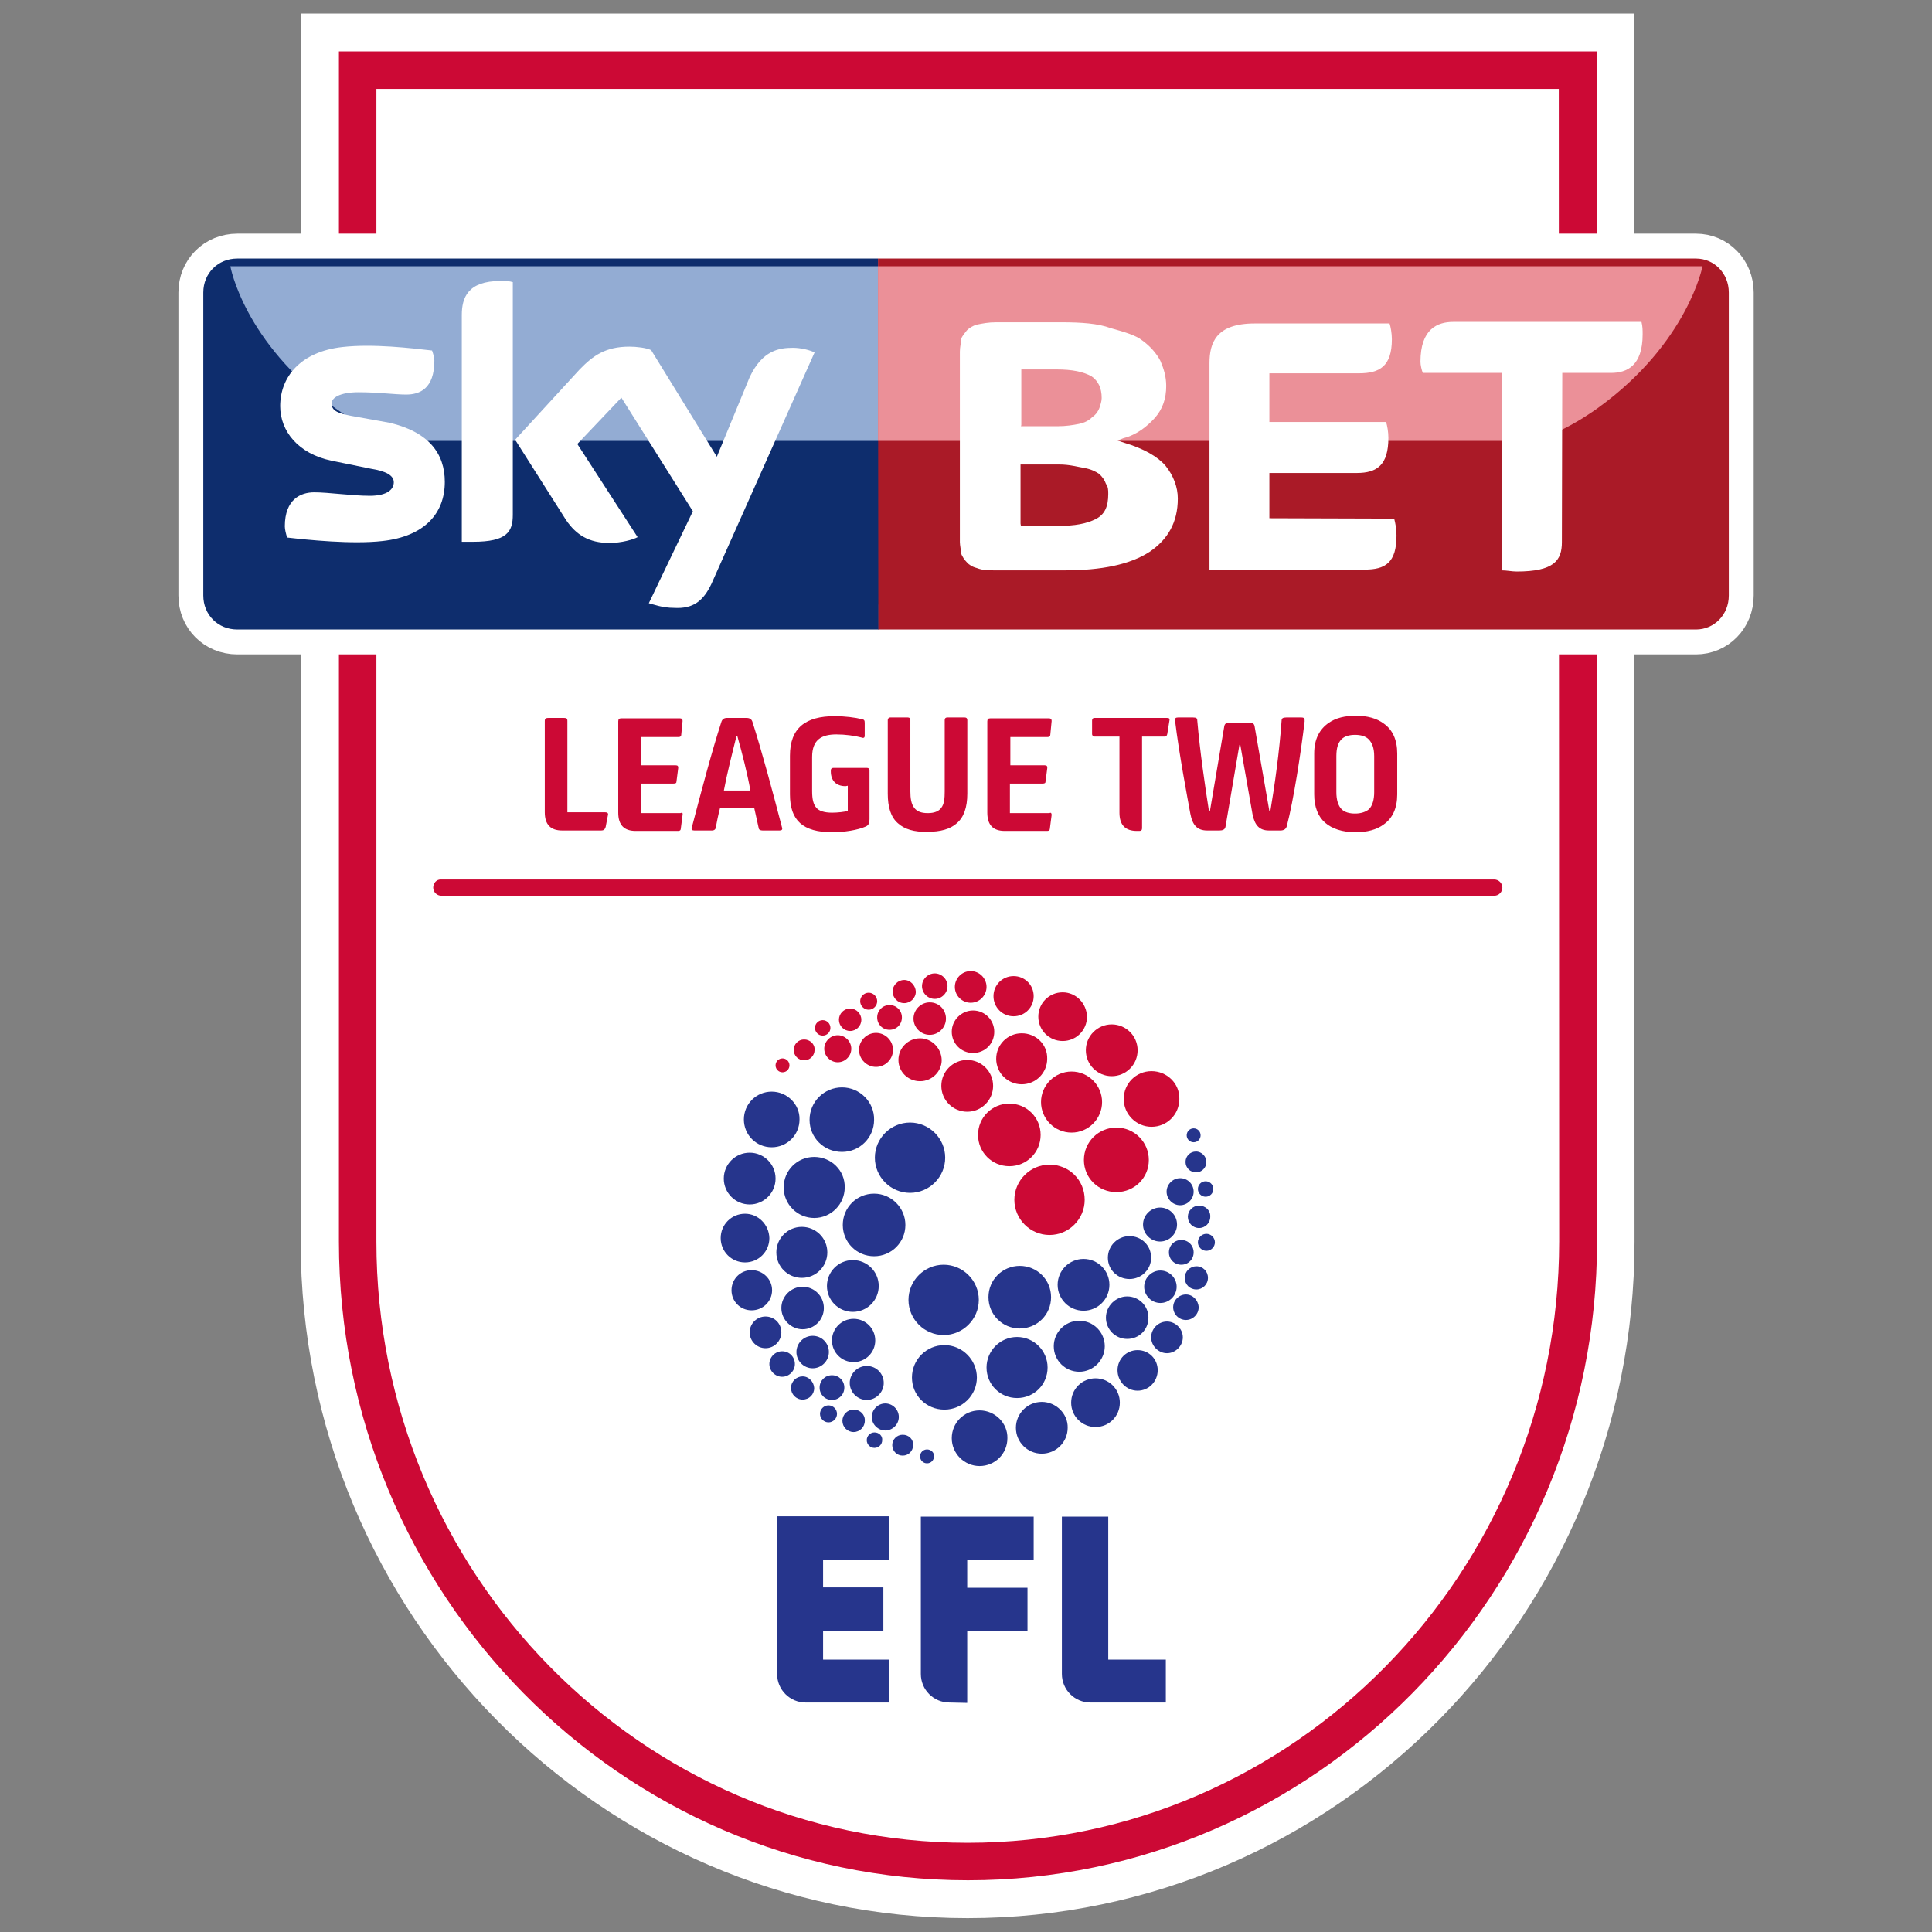 <?xml version="1.0" encoding="utf-8"?>
<!-- Generator: Adobe Illustrator 25.0.1, SVG Export Plug-In . SVG Version: 6.00 Build 0)  -->
<svg version="1.1" id="Layer_1" xmlns="http://www.w3.org/2000/svg" xmlns:xlink="http://www.w3.org/1999/xlink" x="0px" y="0px"
	 viewBox="0 0 500 500" style="enable-background:new 0 0 500 500;" xml:space="preserve">
<rect x="0" y="0" width="500" height="500" fill="#808080" stroke="none"/>
<style type="text/css">
	.st0{display:none;fill:#FFFFFF;}
	.st1{display:none;fill:none;stroke:#FFFFFF;stroke-width:0.562;stroke-miterlimit:10;}
	.st2{fill:#FFFFFF;}
	.st3{fill:#CC0935;}
	.st4{fill:#26358C;}
	.st5{fill-rule:evenodd;clip-rule:evenodd;fill:#AA1A27;stroke:#FFFFFF;stroke-width:12.881;stroke-miterlimit:3.2;}
	.st6{fill-rule:evenodd;clip-rule:evenodd;fill:#AA1A27;}
	.st7{fill:#0E2D6D;}
	.st8{fill-rule:evenodd;clip-rule:evenodd;fill:#93ACD3;}
	.st9{fill-rule:evenodd;clip-rule:evenodd;fill:#EB9098;}
</style>
<g>
	<g>
		<path class="st0" d="M354.1,355.2c-2.2,0-3.9,1.8-3.9,3.9c0,2.2,1.8,3.9,3.9,3.9c2.2,0,3.9-1.8,3.9-3.9
			C358,357,356.2,355.2,354.1,355.2 M357.4,359.2c0,1.9-1.5,3.4-3.3,3.4c-1.9,0-3.4-1.5-3.4-3.4c0-1.8,1.5-3.3,3.4-3.3
			C355.9,355.8,357.4,357.3,357.4,359.2"/>
		<path class="st0" d="M354,360.8c-0.9,0-1.7-0.8-1.7-1.7c0-0.9,0.8-1.7,1.7-1.7c0.7,0,1.2,0.4,1.5,1h0.5c-0.3-0.8-1.1-1.4-2-1.4
			c-1.2,0-2.1,1-2.1,2.1c0,1.2,1,2.1,2.1,2.1c1,0,1.8-0.6,2-1.5h-0.5C355.3,360.4,354.7,360.8,354,360.8"/>
		<path class="st0" d="M364.7,361.5c-0.2,0.1-0.4,0.2-0.7,0.3c-0.3,0.1-0.5,0.1-0.8,0.1c-0.3,0-0.6,0-0.8-0.2
			c-0.3-0.1-0.5-0.3-0.7-0.5c-0.2-0.3-0.4-0.6-0.5-0.9c-0.1-0.3-0.1-0.7-0.1-1.1c0-0.4,0.1-0.7,0.2-1.1c0.1-0.3,0.3-0.6,0.5-0.9
			c0.2-0.2,0.4-0.4,0.7-0.6c0.3-0.1,0.6-0.2,0.9-0.2c0.2,0,0.5,0,0.7,0.1c0.2,0.1,0.4,0.2,0.6,0.3l-0.3,0.4
			c-0.2-0.1-0.3-0.2-0.5-0.2c-0.2-0.1-0.3-0.1-0.5-0.1c-0.3,0-0.6,0.1-0.8,0.2c-0.2,0.1-0.4,0.4-0.5,0.7c-0.1,0.2-0.1,0.4-0.2,0.6
			c0,0.2,0,0.5,0,0.8c0,0.2,0,0.5,0,0.6c0,0.2,0.1,0.3,0.1,0.5c0.1,0.3,0.3,0.6,0.6,0.7c0.3,0.2,0.5,0.2,0.8,0.2
			c0.2,0,0.4,0,0.5-0.1c0.2-0.1,0.3-0.1,0.5-0.3L364.7,361.5"/>
		<path class="st0" d="M368.6,359.4c0-0.4,0-0.7-0.1-1c0-0.3-0.1-0.5-0.2-0.7c-0.1-0.2-0.2-0.4-0.4-0.5c-0.2-0.1-0.4-0.2-0.7-0.2
			c-0.2,0-0.5,0-0.7,0.1c-0.2,0.1-0.3,0.3-0.4,0.5c-0.1,0.2-0.2,0.4-0.2,0.6c0,0.2-0.1,0.5-0.1,0.8c0,0.4,0,0.8,0.1,1.1
			c0.1,0.3,0.1,0.6,0.2,0.8c0.1,0.1,0.1,0.2,0.2,0.2c0.1,0.1,0.2,0.1,0.3,0.2c0.1,0.1,0.2,0.1,0.3,0.1c0.1,0,0.2,0,0.3,0
			c0.2,0,0.4,0,0.6-0.1c0.2-0.1,0.3-0.2,0.4-0.3c0.1-0.1,0.1-0.2,0.2-0.3c0-0.1,0.1-0.2,0.1-0.3c0-0.1,0.1-0.3,0.1-0.4
			C368.6,359.8,368.6,359.6,368.6,359.4 M369.3,359.3c0,0.5-0.1,0.9-0.2,1.3c-0.1,0.3-0.3,0.6-0.6,0.9c-0.2,0.2-0.4,0.3-0.6,0.4
			c-0.2,0.1-0.4,0.1-0.7,0.1c-0.3,0-0.6,0-0.9-0.2c-0.2-0.1-0.5-0.3-0.6-0.5c-0.4-0.5-0.6-1.2-0.6-2.1c0-0.4,0.1-0.8,0.2-1.1
			c0.1-0.3,0.2-0.6,0.4-0.8c0.2-0.2,0.4-0.4,0.7-0.5c0.3-0.1,0.5-0.2,0.9-0.2c0.2,0,0.4,0,0.6,0.1c0.2,0,0.3,0.1,0.5,0.2
			c0.1,0.1,0.3,0.2,0.3,0.3c0.1,0.1,0.2,0.2,0.2,0.3c0.2,0.2,0.3,0.5,0.4,0.8C369.3,358.5,369.3,358.9,369.3,359.3"/>
		<path class="st0" d="M373,358.2c0-0.4-0.1-0.7-0.3-0.8c-0.1-0.1-0.2-0.2-0.4-0.2c-0.2-0.1-0.4-0.1-0.6-0.1H371v2.1h0.9
			c0.2,0,0.4,0,0.5-0.1c0.1,0,0.2-0.1,0.3-0.2C372.9,358.7,373,358.5,373,358.2 M373.7,358.1c0,0.3,0,0.5-0.1,0.7
			c-0.1,0.2-0.2,0.4-0.4,0.5c-0.2,0.2-0.4,0.3-0.6,0.3c-0.2,0.1-0.4,0.1-0.7,0.1H371v2.1h-0.6v-5.2h1.5c0.3,0,0.5,0,0.7,0
			c0.2,0,0.3,0.1,0.5,0.2C373.5,357.1,373.7,357.5,373.7,358.1"/>
		<path class="st0" d="M376.1,359.8v2h-0.6v-2.1l-1.7-3.2h0.8l1,2c0,0.1,0.1,0.2,0.1,0.3c0,0.1,0.1,0.2,0.1,0.2c0,0.1,0,0.1,0,0.1
			c0.1-0.2,0.2-0.4,0.3-0.6l1-2h0.7L376.1,359.8"/>
		<path class="st0" d="M380.8,358c0-0.2,0-0.3-0.1-0.5c-0.1-0.2-0.2-0.3-0.4-0.3c-0.1,0-0.2-0.1-0.3-0.1c-0.1,0-0.2,0-0.4,0h-0.6v2
			h0.6c0.2,0,0.4,0,0.6-0.1c0.1,0,0.3-0.1,0.4-0.2c0.1-0.1,0.2-0.2,0.2-0.3C380.8,358.3,380.8,358.2,380.8,358 M381,361.8
			c0-0.1-0.1-0.2-0.2-0.3c-0.1-0.1-0.2-0.3-0.3-0.5c-0.1-0.2-0.2-0.4-0.4-0.6c-0.1-0.2-0.3-0.4-0.5-0.6c0-0.1-0.1-0.1-0.1-0.1
			c0,0-0.1-0.1-0.1-0.1c-0.1,0-0.1,0-0.1-0.1c-0.1,0-0.1,0-0.2,0v2.4h-0.6v-5.2h1.2c0.2,0,0.3,0,0.5,0c0.1,0,0.3,0,0.4,0.1
			c0.1,0,0.2,0.1,0.3,0.1c0.1,0,0.1,0.1,0.2,0.1c0.1,0,0.1,0.1,0.2,0.2c0.1,0.1,0.1,0.2,0.2,0.2c0,0.1,0.1,0.2,0.1,0.3
			c0,0.1,0,0.2,0,0.4c0,0.2,0,0.4-0.1,0.6c-0.1,0.2-0.2,0.3-0.3,0.5c-0.1,0.1-0.3,0.2-0.4,0.3c-0.2,0.1-0.4,0.1-0.6,0.1H380
			c0.1,0.1,0.2,0.2,0.3,0.3c0.1,0.1,0.2,0.2,0.2,0.3c0,0.1,0.1,0.2,0.2,0.3c0.1,0.1,0.2,0.3,0.3,0.5c0.1,0.2,0.2,0.3,0.3,0.5
			c0.1,0.2,0.2,0.3,0.2,0.4c0.1,0.1,0.1,0.1,0.1,0.2H381z"/>
		<line class="st1" x1="382.9" y1="361.8" x2="382.9" y2="356.6"/>
		<path class="st0" d="M388.1,361.5c-0.2,0.1-0.4,0.2-0.7,0.3c-0.3,0.1-0.5,0.1-0.8,0.1c-0.7,0-1.2-0.2-1.6-0.7
			c-0.2-0.2-0.4-0.5-0.5-0.9c-0.1-0.3-0.2-0.7-0.2-1.2c0-0.5,0.1-0.9,0.2-1.3c0.1-0.4,0.3-0.7,0.6-0.9c0.4-0.3,0.8-0.5,1.4-0.5
			c0.6,0,1,0.2,1.4,0.5l-0.3,0.4c-0.2-0.2-0.4-0.2-0.6-0.3c-0.2-0.1-0.4-0.1-0.6-0.1c-0.3,0-0.6,0.1-0.8,0.2
			c-0.2,0.1-0.4,0.4-0.5,0.7c-0.1,0.4-0.2,0.8-0.2,1.3c0,0.4,0,0.7,0.1,0.9c0.1,0.3,0.2,0.5,0.3,0.7c0.1,0.1,0.1,0.2,0.2,0.2
			c0.1,0.1,0.2,0.1,0.3,0.2c0.1,0.1,0.2,0.1,0.4,0.1c0.1,0,0.3,0,0.4,0c0.3,0,0.6-0.1,0.8-0.2v-1.6h-1l-0.1-0.5h1.8V361.5"/>
		<polygon class="st0" points="392.2,361.8 392.2,359.3 390,359.3 390,361.8 389.4,361.8 389.4,356.6 390,356.6 390,358.8 
			392.2,358.8 392.2,356.6 392.8,356.6 392.8,361.8 		"/>
		<polygon class="st0" points="397.1,357.1 395.7,357.1 395.7,361.8 395.1,361.8 395.1,357.1 393.7,357.1 393.7,356.6 397.1,356.6 
					"/>
		<path class="st0" d="M402.2,361.8h-2.9v-0.3c0.1-0.1,0.3-0.2,0.5-0.4c0.2-0.2,0.4-0.4,0.6-0.7c0.2-0.2,0.4-0.5,0.5-0.6
			c0.1-0.2,0.3-0.4,0.4-0.6c0.1-0.2,0.2-0.3,0.2-0.5c0-0.1,0.1-0.3,0.1-0.4c0-0.3-0.1-0.5-0.3-0.7c-0.2-0.2-0.4-0.3-0.7-0.3
			c-0.1,0-0.2,0-0.3,0c-0.1,0-0.2,0.1-0.3,0.1c-0.1,0-0.2,0.1-0.3,0.1c-0.1,0.1-0.2,0.1-0.3,0.2l-0.3-0.3c0.3-0.3,0.6-0.4,0.8-0.5
			c0.3-0.1,0.5-0.2,0.8-0.2c0.2,0,0.4,0,0.6,0.1c0.2,0.1,0.3,0.2,0.4,0.3c0.1,0.1,0.2,0.3,0.3,0.4c0.1,0.2,0.1,0.4,0.1,0.6
			c0,0.2-0.1,0.4-0.1,0.7c-0.1,0.2-0.2,0.5-0.4,0.7c-0.2,0.2-0.4,0.5-0.7,0.8c-0.1,0.1-0.2,0.2-0.4,0.4c-0.1,0.1-0.2,0.2-0.3,0.3
			c-0.1,0.1-0.2,0.2-0.3,0.2c-0.1,0.1-0.1,0.1-0.2,0.1h0.1c0.1,0,0.1,0,0.2,0c0.1,0,0.2,0,0.3,0h1.6L402.2,361.8"/>
		<path class="st0" d="M406.2,359.3c0-0.3,0-0.5,0-0.7c0-0.2-0.1-0.4-0.1-0.6c-0.1-0.3-0.2-0.5-0.4-0.6c-0.2-0.1-0.4-0.2-0.6-0.2
			c-0.1,0-0.3,0.1-0.4,0.2c-0.1,0.1-0.3,0.3-0.4,0.5c-0.2,0.3-0.3,0.8-0.3,1.4c0,0.3,0,0.5,0,0.8c0,0.2,0.1,0.4,0.1,0.6
			c0.1,0.3,0.2,0.5,0.4,0.6c0.2,0.2,0.3,0.2,0.5,0.2c0.2,0,0.3-0.1,0.5-0.2c0.2-0.1,0.3-0.3,0.4-0.5c0.1-0.2,0.1-0.4,0.2-0.6
			C406.2,359.9,406.2,359.6,406.2,359.3 M406.9,359.3c0,0.4-0.1,0.7-0.1,1.1c-0.1,0.3-0.2,0.6-0.4,0.8c-0.2,0.2-0.3,0.4-0.6,0.5
			c-0.2,0.1-0.5,0.2-0.7,0.2c-0.3,0-0.6-0.1-0.8-0.3c-0.2-0.2-0.4-0.4-0.5-0.7c-0.1-0.3-0.2-0.6-0.3-0.9c-0.1-0.3-0.1-0.6-0.1-0.9
			c0-0.3,0-0.7,0.1-1c0.1-0.3,0.2-0.6,0.4-0.8c0.2-0.2,0.3-0.4,0.6-0.5c0.2-0.1,0.4-0.2,0.7-0.2c0.2,0,0.4,0,0.6,0.1
			c0.2,0.1,0.3,0.2,0.5,0.3c0.1,0.1,0.2,0.3,0.3,0.4c0.1,0.2,0.2,0.4,0.2,0.5c0.1,0.2,0.1,0.4,0.1,0.6
			C406.8,359,406.9,359.1,406.9,359.3"/>
		<path class="st0" d="M411.1,359.3c0,0.4,0,0.7-0.1,1.1c-0.1,0.3-0.2,0.6-0.4,0.8c-0.2,0.2-0.3,0.4-0.6,0.5
			c-0.2,0.1-0.5,0.2-0.7,0.2c-0.3,0-0.6-0.1-0.8-0.3c-0.2-0.2-0.4-0.4-0.5-0.7c-0.1-0.3-0.2-0.6-0.3-0.9c-0.1-0.3-0.1-0.6-0.1-0.9
			c0-0.3,0-0.7,0.1-1c0.1-0.3,0.2-0.6,0.4-0.8c0.2-0.2,0.4-0.4,0.6-0.5c0.2-0.1,0.4-0.2,0.7-0.2c0.2,0,0.4,0,0.6,0.1
			c0.2,0.1,0.3,0.2,0.5,0.3c0.1,0.1,0.2,0.3,0.3,0.4c0.1,0.2,0.2,0.4,0.2,0.5c0.1,0.2,0.1,0.4,0.1,0.6
			C411.1,359,411.1,359.1,411.1,359.3"/>
	</g>
</g>
<g id="layer1_1_" transform="translate(-125.386,-340.188)">
	<g id="g4471">
		<path id="path10692" class="st2" d="M375.8,836.6c-95.1,0-172.6-78.6-172.6-175.1c0-1.2,0-247.9,0.1-290.8v-27h345v27
			c0,42.5,0.1,289.2,0.1,290.8C548.4,758.1,471,836.6,375.8,836.6"/>
		<path id="path10696" class="st3" d="M375.8,817.1c-84.4,0-153-69.8-153-155.6c0-3.1,0-257.5,0-298.3h306
			c0,40.7,0.1,295.2,0.1,298.3C528.8,747.3,460.2,817.1,375.8,817.1 M538.6,370.8l0-17.3H213.1v17.3c0,43.2,0,289.6,0,290.7
			c0,91.2,73,165.3,162.8,165.3s162.8-74.2,162.8-165.3C538.6,659.9,538.6,413,538.6,370.8"/>
		<path id="path10748" class="st3" d="M237.5,569.9c0,1.2,1,2.1,2.1,2.1h272.5c1.2,0,2.1-1,2.1-2.1c0-1.2-1-2.1-2.1-2.1H239.6
			C238.4,567.7,237.5,568.7,237.5,569.9"/>
		<path id="path10752" class="st4" d="M427.1,780.8v-11.1h-14.9v-37h-12v40.7c0,4.1,3.3,7.4,7.4,7.4H427.1L427.1,780.8z
			 M326.5,773.4c0,4.1,3.3,7.4,7.4,7.4h21.5v-11.1h-17v-7.5h15.6v-11.2h-15.6v-7.2h17.1v-11.2h-29V773.4L326.5,773.4z M371.1,780.8
			c-4.1,0-7.4-3.3-7.4-7.4v-40.7h29.2v11.2h-17.2v7.2h15.6v11.2h-15.6v18.6L371.1,780.8L371.1,780.8z"/>
		<path id="path10756" class="st3" d="M397,641.6c-5,0-9.1,4.1-9.1,9.1c0,5,4.1,9.1,9.1,9.1c5,0,9.1-4.1,9.1-9.1
			C406.1,645.6,402.1,641.6,397,641.6"/>
		<path id="path10760" class="st3" d="M386.6,625.8c-4.5,0-8.1,3.6-8.1,8.1s3.6,8.1,8.1,8.1c4.5,0,8.1-3.6,8.1-8.1
			C394.7,629.4,391.1,625.8,386.6,625.8"/>
		<path id="path10764" class="st3" d="M402.7,617.5c-4.4,0-7.9,3.6-7.9,7.9s3.5,7.9,7.9,7.9c4.4,0,7.9-3.6,7.9-7.9
			S407.1,617.5,402.7,617.5"/>
		<path id="path10768" class="st3" d="M375.7,614.5c-3.7,0-6.7,3-6.7,6.7s3,6.7,6.7,6.7c3.7,0,6.7-3,6.7-6.7
			S379.4,614.5,375.7,614.5"/>
		<path id="path10772" class="st3" d="M363.5,608.9c-3.1,0-5.6,2.5-5.6,5.6c0,3.1,2.5,5.5,5.6,5.5c3.1,0,5.6-2.5,5.6-5.5
			C369,611.4,366.5,608.9,363.5,608.9"/>
		<path id="path10776" class="st3" d="M352.1,607.5c-2.4,0-4.4,2-4.4,4.4c0,2.4,2,4.4,4.4,4.4s4.4-2,4.4-4.4
			C356.5,609.5,354.5,607.5,352.1,607.5"/>
		<path id="path10780" class="st3" d="M366,599.6c-2.3,0-4.2,1.9-4.2,4.2s1.9,4.2,4.2,4.2s4.2-1.9,4.2-4.2S368.4,599.6,366,599.6"/>
		<path id="path10784" class="st3" d="M376.6,591.5c-2.3,0-4.1,1.9-4.1,4.1c0,2.3,1.9,4.1,4.1,4.1c2.3,0,4.1-1.9,4.1-4.1
			C380.7,593.4,378.9,591.5,376.6,591.5"/>
		<path id="path10788" class="st3" d="M367.3,592.1c-1.8,0-3.3,1.5-3.3,3.3c0,1.8,1.5,3.3,3.3,3.3s3.3-1.5,3.3-3.3
			C370.6,593.6,369.1,592.1,367.3,592.1"/>
		<path id="path10792" class="st3" d="M359.4,593.8c-1.6,0-3,1.3-3,3c0,1.6,1.3,3,3,3c1.6,0,3-1.3,3-3
			C362.3,595.2,361,593.8,359.4,593.8"/>
		<path id="path10796" class="st3" d="M355.6,600.3c-1.8,0-3.2,1.4-3.2,3.2c0,1.8,1.4,3.2,3.2,3.2s3.2-1.4,3.2-3.2
			C358.8,601.7,357.4,600.3,355.6,600.3"/>
		<path id="path10800" class="st3" d="M345.4,601.2c-1.6,0-2.9,1.3-2.9,2.9c0,1.6,1.3,2.9,2.9,2.9c1.6,0,2.9-1.3,2.9-2.9
			C348.3,602.5,347,601.2,345.4,601.2"/>
		<path id="path10804" class="st3" d="M350.2,597.1c-1.2,0-2.2,1-2.2,2.2c0,1.2,1,2.2,2.2,2.2c1.2,0,2.2-1,2.2-2.2
			C352.4,598.1,351.4,597.1,350.2,597.1"/>
		<path id="path10808" class="st3" d="M338.3,604.2c-1.1,0-2,0.9-2,2c0,1.1,0.9,2,2,2c1.1,0,2-0.9,2-2
			C340.3,605.1,339.4,604.2,338.3,604.2"/>
		<path id="path10812" class="st3" d="M342.2,608.1c-1.9,0-3.5,1.6-3.5,3.5s1.6,3.5,3.5,3.5s3.5-1.6,3.5-3.5
			S344.1,608.1,342.2,608.1"/>
		<path id="path10816" class="st3" d="M333.5,609.2c-1.5,0-2.7,1.2-2.7,2.7c0,1.5,1.2,2.7,2.7,2.7c1.5,0,2.7-1.2,2.7-2.7
			C336.3,610.4,335,609.2,333.5,609.2"/>
		<path id="path10820" class="st3" d="M327.9,614.1c-1,0-1.8,0.8-1.8,1.8c0,1,0.8,1.8,1.8,1.8c1,0,1.8-0.8,1.8-1.8
			C329.7,614.9,328.9,614.1,327.9,614.1"/>
		<path id="path10824" class="st3" d="M389.8,607.6c-3.7,0-6.6,3-6.6,6.6c0,3.7,3,6.6,6.6,6.6c3.7,0,6.6-3,6.6-6.6
			C396.5,610.5,393.5,607.6,389.8,607.6"/>
		<path id="path10828" class="st3" d="M414.3,632c-4.6,0-8.4,3.7-8.4,8.4c0,4.6,3.7,8.3,8.4,8.3s8.4-3.7,8.4-8.3
			C422.7,635.8,419,632,414.3,632"/>
		<path id="path10832" class="st3" d="M423.4,617.4c-4,0-7.2,3.2-7.2,7.2c0,4,3.3,7.2,7.2,7.2c4,0,7.2-3.2,7.2-7.2
			C430.7,620.6,427.4,617.4,423.4,617.4"/>
		<path id="path10836" class="st3" d="M413.1,605.3c-3.7,0-6.7,3-6.7,6.7c0,3.7,3,6.7,6.7,6.7c3.7,0,6.7-3,6.7-6.7
			C419.8,608.3,416.8,605.3,413.1,605.3"/>
		<path id="path10840" class="st3" d="M400.4,597c-3.5,0-6.3,2.8-6.3,6.3c0,3.5,2.8,6.3,6.3,6.3c3.5,0,6.3-2.8,6.3-6.3
			C406.6,599.8,403.8,597,400.4,597"/>
		<path id="path10844" class="st3" d="M387.7,592.8c-2.9,0-5.2,2.3-5.2,5.2s2.3,5.2,5.2,5.2s5.2-2.3,5.2-5.2
			S390.6,592.8,387.7,592.8"/>
		<path id="path10848" class="st3" d="M377.2,601.7c-3,0-5.5,2.5-5.5,5.5c0,3,2.4,5.5,5.5,5.5s5.5-2.4,5.5-5.5
			C382.7,604.2,380.3,601.7,377.2,601.7"/>
		<path id="path10852" class="st4" d="M378.7,676.6c0,5-4.1,9.1-9.1,9.1c-5,0-9.1-4.1-9.1-9.1c0-5,4.1-9.1,9.1-9.1
			C374.6,667.5,378.7,671.6,378.7,676.6"/>
		<path id="path10856" class="st4" d="M389.3,667.8c-4.5,0-8.1,3.6-8.1,8.1c0,4.5,3.6,8.1,8.1,8.1c4.5,0,8.1-3.6,8.1-8.1
			S393.8,667.8,389.3,667.8"/>
		<path id="path10860" class="st4" d="M388.6,686.2c-4.4,0-7.9,3.6-7.9,7.9c0,4.4,3.5,7.9,7.9,7.9c4.4,0,7.9-3.5,7.9-7.9
			C396.5,689.8,393,686.2,388.6,686.2"/>
		<path id="path10864" class="st4" d="M405.8,666c-3.7,0-6.7,3-6.7,6.7s3,6.7,6.7,6.7s6.7-3,6.7-6.7S409.5,666,405.8,666"/>
		<path id="path10868" class="st4" d="M417.7,660.1c-3.1,0-5.6,2.5-5.6,5.6c0,3.1,2.5,5.5,5.6,5.5s5.6-2.5,5.6-5.5
			C423.3,662.5,420.8,660.1,417.7,660.1"/>
		<path id="path10872" class="st4" d="M425.6,652.7c-2.4,0-4.4,2-4.4,4.4c0,2.4,2,4.4,4.4,4.4c2.4,0,4.4-2,4.4-4.4
			C430,654.6,428,652.7,425.6,652.7"/>
		<path id="path10876" class="st4" d="M425.7,669c-2.3,0-4.2,1.9-4.2,4.2c0,2.3,1.9,4.2,4.2,4.2s4.2-1.9,4.2-4.2
			C429.9,670.9,428,669,425.7,669"/>
		<path id="path10880" class="st4" d="M427.4,682.2c-2.3,0-4.1,1.9-4.1,4.1s1.9,4.1,4.1,4.1s4.1-1.9,4.1-4.1
			S429.6,682.2,427.4,682.2"/>
		<path id="path10884" class="st4" d="M432.3,675.2c-1.8,0-3.3,1.5-3.3,3.3c0,1.8,1.5,3.3,3.3,3.3c1.8,0,3.3-1.5,3.3-3.3
			C435.5,676.7,434.1,675.2,432.3,675.2"/>
		<path id="path10888" class="st4" d="M435,667.9c-1.6,0-3,1.3-3,3c0,1.7,1.3,3,3,3c1.6,0,3-1.3,3-3
			C438,669.2,436.7,667.9,435,667.9"/>
		<path id="path10892" class="st4" d="M431.1,661.1c-1.8,0-3.2,1.4-3.2,3.2c0,1.8,1.4,3.2,3.2,3.2c1.8,0,3.2-1.4,3.2-3.2
			C434.3,662.5,432.9,661.1,431.1,661.1"/>
		<path id="path10896" class="st4" d="M435.7,652.2c-1.6,0-2.9,1.3-2.9,2.9c0,1.6,1.3,2.9,2.9,2.9c1.6,0,2.9-1.3,2.9-2.9
			C438.7,653.5,437.4,652.2,435.7,652.2"/>
		<path id="path10900" class="st4" d="M437.6,659.5c-1.2,0-2.2,1-2.2,2.2s1,2.2,2.2,2.2c1.2,0,2.2-1,2.2-2.2
			S438.8,659.5,437.6,659.5"/>
		<path id="path10904" class="st4" d="M437.4,645.9c-1.1,0-2,0.9-2,2c0,1.1,0.9,2,2,2c1.1,0,2-0.9,2-2
			C439.4,646.8,438.5,645.9,437.4,645.9"/>
		<path id="path10908" class="st4" d="M430.8,645.1c-1.9,0-3.5,1.6-3.5,3.5s1.6,3.5,3.5,3.5c1.9,0,3.5-1.6,3.5-3.5
			S432.8,645.1,430.8,645.1"/>
		<path id="path10912" class="st4" d="M434.9,638.2c-1.5,0-2.7,1.2-2.7,2.7c0,1.5,1.2,2.7,2.7,2.7c1.5,0,2.7-1.2,2.7-2.7
			C437.6,639.5,436.4,638.2,434.9,638.2"/>
		<path id="path10916" class="st4" d="M434.3,632.2c-1,0-1.8,0.8-1.8,1.8c0,1,0.8,1.8,1.8,1.8c1,0,1.8-0.8,1.8-1.8
			C436.1,633,435.3,632.2,434.3,632.2"/>
		<path id="path10920" class="st4" d="M404.7,682c-3.7,0-6.6,3-6.6,6.6c0,3.7,3,6.6,6.6,6.6s6.6-3,6.6-6.6S408.4,682,404.7,682"/>
		<path id="path10924" class="st4" d="M369.8,688.3c-4.6,0-8.4,3.7-8.4,8.4c0,4.6,3.7,8.3,8.4,8.3c4.6,0,8.4-3.7,8.4-8.3
			C378.2,692.1,374.4,688.3,369.8,688.3"/>
		<path id="path10928" class="st4" d="M378.9,705.2c-4,0-7.2,3.2-7.2,7.2c0,4,3.3,7.2,7.2,7.2c4,0,7.2-3.2,7.2-7.2
			C386.2,708.5,382.9,705.2,378.9,705.2"/>
		<path id="path10932" class="st4" d="M395,703c-3.7,0-6.7,3-6.7,6.7c0,3.7,3,6.7,6.7,6.7s6.7-3,6.7-6.7
			C401.8,706.1,398.7,703,395,703"/>
		<path id="path10936" class="st4" d="M408.9,696.9c-3.5,0-6.3,2.8-6.3,6.3c0,3.5,2.8,6.3,6.3,6.3s6.3-2.8,6.3-6.3
			C415.2,699.7,412.4,696.9,408.9,696.9"/>
		<path id="path10940" class="st4" d="M419.8,689.6c-2.9,0-5.2,2.3-5.2,5.2s2.3,5.3,5.2,5.3c2.9,0,5.2-2.4,5.2-5.3
			S422.7,689.6,419.8,689.6"/>
		<path id="path10944" class="st4" d="M417.1,675.7c-3,0-5.5,2.5-5.5,5.5c0,3,2.4,5.5,5.5,5.5s5.5-2.4,5.5-5.5
			C422.6,678.1,420.1,675.7,417.1,675.7"/>
		<path id="path10948" class="st4" d="M333.1,673.2c-3,0-5.5,2.5-5.5,5.5c0,3,2.5,5.5,5.5,5.5c3,0,5.5-2.4,5.5-5.5
			C338.6,675.7,336.2,673.2,333.1,673.2 M319.9,668.9c-2.9,0-5.2,2.3-5.2,5.2s2.3,5.2,5.2,5.2c2.9,0,5.3-2.3,5.3-5.2
			S322.8,668.9,319.9,668.9 M318.2,654.3c-3.5,0-6.3,2.8-6.3,6.3s2.8,6.3,6.3,6.3c3.5,0,6.3-2.8,6.3-6.3
			C324.4,657.1,321.6,654.3,318.2,654.3 M319.4,638.5c-3.7,0-6.7,3-6.7,6.7s3,6.7,6.7,6.7c3.7,0,6.7-3,6.7-6.7
			S323.1,638.5,319.4,638.5 M325.1,622.7c-4,0-7.2,3.2-7.2,7.2c0,4,3.2,7.2,7.2,7.2c4,0,7.2-3.2,7.2-7.2
			C332.4,626,329.1,622.7,325.1,622.7 M343.3,621.6c-4.6,0-8.4,3.7-8.4,8.4c0,4.6,3.7,8.3,8.4,8.3c4.6,0,8.3-3.7,8.3-8.3
			C351.7,625.4,347.9,621.6,343.3,621.6 M332.9,657.7c-3.7,0-6.6,3-6.6,6.6c0,3.7,3,6.6,6.6,6.6c3.7,0,6.6-3,6.6-6.6
			C339.5,660.6,336.5,657.7,332.9,657.7 M365.3,715.3c-1,0-1.8,0.8-1.8,1.8c0,1,0.8,1.8,1.8,1.8c1,0,1.8-0.8,1.8-1.8
			C367.2,716.1,366.3,715.3,365.3,715.3 M359,711.5c-1.5,0-2.7,1.2-2.7,2.7c0,1.5,1.2,2.7,2.7,2.7c1.5,0,2.7-1.2,2.7-2.7
			C361.8,712.7,360.6,711.5,359,711.5 M354.5,703.4c-1.9,0-3.5,1.6-3.5,3.5s1.6,3.5,3.5,3.5s3.5-1.6,3.5-3.5
			S356.4,703.4,354.5,703.4 M351.7,710.9c-1.1,0-2,0.9-2,2c0,1.1,0.9,2,2,2c1.1,0,2-0.9,2-2C353.8,711.8,352.9,710.9,351.7,710.9
			 M339.8,703.9c-1.2,0-2.2,1-2.2,2.2c0,1.2,1,2.2,2.2,2.2c1.2,0,2.2-1,2.2-2.2C342,704.9,341,703.9,339.8,703.9 M346.3,705
			c-1.6,0-2.9,1.3-2.9,2.9c0,1.6,1.3,2.9,2.9,2.9c1.6,0,2.9-1.3,2.9-2.9C349.3,706.3,348,705,346.3,705 M340.7,696.1
			c-1.8,0-3.2,1.4-3.2,3.2c0,1.8,1.4,3.2,3.2,3.2c1.8,0,3.2-1.4,3.2-3.2C343.9,697.5,342.5,696.1,340.7,696.1 M333.1,696.4
			c-1.6,0-3,1.3-3,3c0,1.6,1.3,3,3,3c1.7,0,3-1.3,3-3C336,697.8,334.7,696.4,333.1,696.4 M327.8,689.9c-1.8,0-3.3,1.5-3.3,3.3
			c0,1.8,1.5,3.3,3.3,3.3c1.8,0,3.3-1.5,3.3-3.3C331.1,691.4,329.7,689.9,327.8,689.9 M323.5,680.9c-2.3,0-4.1,1.9-4.1,4.1
			c0,2.3,1.9,4.1,4.1,4.1c2.3,0,4.1-1.9,4.1-4.1C327.6,682.7,325.8,680.9,323.5,680.9 M335.7,685.9c-2.3,0-4.2,1.9-4.2,4.2
			s1.9,4.2,4.2,4.2s4.2-1.9,4.2-4.2C339.9,687.8,338.1,685.9,335.7,685.9 M349.7,693.7c-2.4,0-4.4,2-4.4,4.4c0,2.4,2,4.4,4.4,4.4
			c2.4,0,4.4-2,4.4-4.4C354.1,695.7,352.2,693.7,349.7,693.7 M346.3,681.5c-3.1,0-5.6,2.5-5.6,5.6s2.5,5.6,5.6,5.6
			c3.1,0,5.6-2.5,5.6-5.6S349.4,681.5,346.3,681.5 M346.1,666.3c-3.7,0-6.7,3-6.7,6.7s3,6.7,6.7,6.7s6.7-3,6.7-6.7
			S349.8,666.3,346.1,666.3 M336.1,639.6c-4.4,0-7.9,3.5-7.9,7.9c0,4.4,3.6,7.9,7.9,7.9c4.4,0,7.9-3.6,7.9-7.9
			C344.1,643.1,340.5,639.6,336.1,639.6 M351.6,649.1c-4.5,0-8.1,3.6-8.1,8.1c0,4.5,3.6,8.1,8.1,8.1c4.5,0,8.1-3.6,8.1-8.1
			C359.7,652.8,356.1,649.1,351.6,649.1 M360.9,630.7c-5,0-9.1,4.1-9.1,9.1c0,5,4.1,9.1,9.1,9.1c5,0,9.1-4.1,9.1-9.1
			C370,634.8,365.9,630.7,360.9,630.7"/>
		<path id="path24168" class="st5" d="M564.3,503.1c4.7,0,8.5-3.8,8.5-8.8v-78.4c0-5-3.8-8.8-8.5-8.8H352.6H186.8
			c-5,0-8.8,3.8-8.8,8.8v78.4c0,5,3.8,8.8,8.8,8.8h165.9H564.3z"/>
		<path id="path24192" class="st6" d="M352.6,503.1h211.7c4.7,0,8.5-3.8,8.5-8.8v-78.4c0-5-3.8-8.8-8.5-8.8H352.6"/>
		<path id="path24194" class="st7" d="M352.6,407.1H186.8c-5,0-8.8,3.8-8.8,8.8v78.4c0,5,3.8,8.8,8.8,8.8h165.9"/>
		<path id="path24196" class="st8" d="M352.6,409.1H185c0,0,3.5,19.7,26.7,36.4c0,0,11.7,8.8,19.4,8.8h121.5V409.1L352.6,409.1z"/>
		<path id="path24198" class="st9" d="M352.6,409.1h213.4c0,0-3.8,19.7-26.7,36.4c0,0-11.7,8.8-19.7,8.8h-167V409.1L352.6,409.1z"/>
		<path id="path24200" class="st2" d="M293.3,496.3c1.2,0.3,3.5,1.2,6.5,1.2c5,0.3,7.6-1.8,9.7-6.2l26.7-59.9
			c-1.2-0.6-3.5-1.2-5.6-1.2c-3.5,0-7.9,0.6-11.2,7.6l-8.5,20.6l-17-27.6c-1.2-0.6-3.8-0.9-5.6-0.9c-6.2,0-9.4,2.3-12.9,5.9
			L258.7,454l13.2,20.8c2.6,3.8,5.9,5.9,11.2,5.9c3.2,0,6.2-0.9,7.3-1.5l-15.6-24.1l11.4-12l18.5,29.4L293.3,496.3L293.3,496.3z
			 M258.1,473.4c0,4.4-1.5,7-10.3,7c-1.2,0-2.1,0-2.9,0v-58.7c0-4.4,1.5-8.8,10-8.8c1.2,0,2.3,0,3.2,0.3V473.4L258.1,473.4z
			 M240.5,464.9c0,8.2-5.3,14.1-16.1,15.3c-7.9,0.9-19.4-0.3-24.7-0.9c-0.3-0.9-0.6-2.1-0.6-2.9c0-7,4.1-8.8,7.6-8.8
			c3.8,0,9.7,0.9,14.4,0.9c4.7,0,6.2-1.8,6.2-3.5c0-1.8-2.1-2.9-5.9-3.5l-10.3-2.1c-8.5-1.8-13.2-7.6-13.2-14.1
			c0-7.6,5.3-14.1,16.1-15.3c7.9-0.9,17.9,0.3,23.2,0.9c0.3,0.9,0.6,1.8,0.6,2.6c0,7.3-3.8,8.8-7.3,8.8c-2.9,0-7.3-0.6-12.3-0.6
			c-5,0-7,1.5-7,2.9c0,2.1,2.1,2.6,5,3.2l10,1.8C236.4,452,240.5,457.6,240.5,464.9L240.5,464.9z"/>
		<path id="path24202" class="st2" d="M400.8,487.8h-17.6c-2.1,0-3.5,0-5-0.6c-1.2-0.3-2.1-0.9-2.6-1.5c-0.6-0.6-1.2-1.5-1.5-2.3
			c0-0.9-0.3-2.1-0.3-2.9v-49.3c0-1.2,0.3-2.1,0.3-3.2c0.3-0.9,0.9-1.5,1.5-2.3c0.6-0.6,1.5-1.2,2.6-1.5c1.5-0.3,2.9-0.6,5-0.6h17
			c5,0,9.4,0.3,12.6,1.5c3.2,0.9,6.5,1.8,8.2,3.2c2.1,1.5,3.8,3.5,4.7,5.3c0.9,2.1,1.5,4.1,1.5,6.5c0,3.2-0.9,5.9-2.9,8.2
			c-2.1,2.3-4.7,4.4-8.2,5.3l-1.5,0.6l1.8,0.6c5,1.5,8.5,3.5,10.6,5.9c2.1,2.6,3.2,5.6,3.2,8.5c0,6.2-2.6,10.6-7.3,13.8
			C417.8,486.3,410.5,487.8,400.8,487.8 M389.6,476.3h0.6h8.8c4.7,0,7.6-0.6,10-1.8c2.3-1.2,3.2-3.2,3.2-6.5c0-0.9,0-1.8-0.6-2.6
			c-0.3-0.9-0.9-1.8-1.8-2.6c-0.9-0.6-2.1-1.2-3.8-1.5c-1.8-0.3-3.8-0.9-6.5-0.9h-9.4h-0.6v0.6v14.7L389.6,476.3L389.6,476.3z
			 M389.6,450.5h0.6h8.8c2.3,0,4.1-0.3,5.6-0.6c1.5-0.3,2.6-0.9,3.5-1.8c0.9-0.6,1.5-1.5,1.8-2.3c0.3-0.9,0.6-1.8,0.6-2.6
			c0-2.6-0.9-4.4-2.6-5.6c-2.1-1.2-5-1.8-9.1-1.8h-8.5h-0.6v0.6v13.8L389.6,450.5L389.6,450.5z"/>
		<path id="path24204" class="st2" d="M453.9,474.3v-11.7h22.6c5.3,0,8.2-2.1,8.2-9.1c0-1.5-0.3-3.2-0.6-4.1h-30.2v-12.6h23.2
			c5.3,0,8.5-1.8,8.5-8.8c0-1.5-0.3-3.2-0.6-4.1h-34.9c-10,0-11.7,5-11.7,10.3v53.1v0.3h40.2c5.3,0,8.2-1.8,8.2-8.8
			c0-1.8-0.3-3.2-0.6-4.4L453.9,474.3L453.9,474.3z"/>
		<path id="path24206" class="st2" d="M529.7,436.7h12.6c4.1,0,8.2-1.8,8.2-10c0-0.9,0-2.1-0.3-3.2h-48.7c-4.1,0-8.5,1.8-8.5,10.3
			c0,0.9,0.3,2.1,0.6,2.9h20.5v51.1c1.2,0,2.6,0.3,3.8,0.3c9.7,0,11.7-2.9,11.7-7.6L529.7,436.7L529.7,436.7z"/>
		<g id="g4446" transform="matrix(1.125,0,0,1.125,655.625,-105.255)">
			<path id="path2618" class="st3" d="M-331.5,583.6l-0.5,2.6c-0.2,0.6-0.5,0.8-1,0.8h-9c-2.6,0-4-1.3-4-4.2v-21
				c0-0.6,0.3-0.7,1-0.7h3.2c0.8,0,1,0.1,1,0.7v21h8.6C-331.6,582.8-331.3,583-331.5,583.6"/>
			<path id="path2622" class="st3" d="M-314.3,583.4l-0.4,3.1c0,0.4-0.2,0.6-0.6,0.6h-9.8c-2.6,0-4-1.3-4-4.2v-21
				c0-0.5,0.2-0.7,0.7-0.7h13.5c0.4,0,0.6,0.2,0.6,0.6l-0.3,3.1c0,0.4-0.2,0.6-0.6,0.6h-8.6v6.5h7.9c0.5,0,0.6,0.2,0.6,0.6l-0.4,3.1
				c0,0.4-0.2,0.5-0.7,0.5h-7.5v6.8h9.1C-314.4,582.8-314.2,583-314.3,583.4"/>
			<path id="path2626" class="st3" d="M-298.7,577.8c-0.7-3.9-1.9-8.6-3-12.5h-0.2c-1,4-2.2,8.7-2.9,12.5H-298.7L-298.7,577.8z
				 M-312.2,586.4c2.3-8.8,4.6-17.5,6.8-24.3c0.2-0.7,0.6-1,1.4-1h4.3c0.9,0,1.3,0.3,1.5,1c2.2,6.9,4.5,15.5,6.8,24.3
				c0.1,0.4-0.1,0.6-0.6,0.6h-3.9c-0.5,0-0.9-0.2-0.9-0.6l-1-4.5h-7.9c-0.4,1.5-0.7,3-1,4.6c-0.1,0.3-0.4,0.5-0.8,0.5h-4.1
				C-312.1,587-312.3,586.8-312.2,586.4"/>
			<path id="path2630" class="st3" d="M-276.8,576.8c-2.2,0-3.4-1.3-3.4-3.4v-0.2c0-0.4,0.2-0.6,0.6-0.6h7.7c0.4,0,0.6,0.2,0.6,0.6
				v11.2c0,0.9-0.2,1.4-0.9,1.7c-1.8,0.8-4.9,1.3-7.7,1.3c-6.7,0-9.7-2.7-9.7-8.7v-8.9c0-6.4,3.6-9.1,10.3-9.1
				c2.3,0,4.7,0.3,6.3,0.7c0.5,0.1,0.6,0.3,0.6,0.9v2.9c0,0.5-0.3,0.6-0.8,0.4c-1.5-0.4-3.7-0.7-5.7-0.7c-3.3,0-5.6,1.1-5.6,5.2v7.8
				c0,2,0.3,3.1,1,3.9c0.6,0.7,1.8,1.1,3.6,1.1c1.3,0,2.9-0.2,3.6-0.4v-5.8L-276.8,576.8L-276.8,576.8z"/>
			<path id="path2634" class="st3" d="M-264.8,585.3c-1.6-1.4-2.3-3.7-2.3-6.8v-16.9c0-0.3,0.2-0.6,0.6-0.6h4c0.4,0,0.6,0.2,0.6,0.6
				v16.4c0,1.6,0.2,2.9,0.9,3.8c0.6,0.8,1.6,1.2,3.1,1.2c1.5,0,2.5-0.4,3.1-1.2c0.7-0.9,0.8-2.2,0.8-3.8v-16.4
				c0-0.4,0.2-0.6,0.6-0.6h4c0.4,0,0.6,0.2,0.6,0.6v16.9c0,3.2-0.8,5.5-2.5,6.9c-1.5,1.3-3.7,1.9-6.6,1.9
				C-261,587.4-263.3,586.7-264.8,585.3"/>
			<path id="path2638" class="st3" d="M-229.4,583.4l-0.4,3.1c0,0.4-0.2,0.6-0.6,0.6h-9.8c-2.6,0-4-1.3-4-4.2v-21
				c0-0.5,0.2-0.7,0.7-0.7h13.5c0.4,0,0.6,0.2,0.6,0.6l-0.3,3.1c0,0.4-0.2,0.6-0.6,0.6h-8.6v6.5h7.9c0.5,0,0.6,0.2,0.6,0.6l-0.4,3.1
				c0,0.4-0.2,0.5-0.7,0.5h-7.5v6.8h9.1C-229.6,582.8-229.4,583-229.4,583.4"/>
			<path id="path2642" class="st3" d="M-202.3,561.7l-0.5,3.1c-0.1,0.4-0.2,0.6-0.7,0.6h-5.1v21.1c0,0.4-0.2,0.6-0.6,0.6h-0.6
				c-2.6,0-4-1.3-4-4.2v-17.5h-5.7c-0.3,0-0.6-0.2-0.6-0.6v-3.1c0-0.4,0.2-0.6,0.6-0.6h16.5C-202.4,561.1-202.2,561.2-202.3,561.7"
				/>
			<path id="path2646" class="st3" d="M-183.2,583.2l-2.8-15.9h-0.2l-3.2,18.8c-0.1,0.7-0.7,0.9-1.4,0.9h-2.8
				c-2.3,0-3.4-1.2-3.9-3.9c-0.6-3.3-2.6-13.8-3.5-21.3c-0.1-0.6,0.1-0.8,0.7-0.8h3.4c0.8,0,1,0.2,1,0.7c0.6,7,1.8,15.2,2.7,20.9
				h0.2l3.3-19.5c0.1-0.7,0.5-0.9,1.2-0.9h4.6c0.7,0,1.1,0.2,1.2,0.9l3.4,19.5h0.2c1-5.9,2.1-13.8,2.6-20.9c0-0.5,0.3-0.7,1.1-0.7
				h3.4c0.8,0,0.8,0.3,0.8,0.9c-0.9,7.4-2.5,17.9-4.1,24.1c-0.2,0.7-0.7,1-1.5,1h-2.6C-181.6,587-182.7,585.8-183.2,583.2"/>
			<path id="path2650" class="st3" d="M-156.4,582.1c0.8-0.8,1.2-2.2,1.2-3.9v-8.3c0-1.9-0.5-3.1-1.3-3.9c-0.7-0.7-1.8-1-3.1-1
				c-1.3,0-2.4,0.3-3.1,1c-0.8,0.8-1.2,2-1.2,3.9v8.3c0,1.7,0.4,3.1,1.2,3.9c0.7,0.7,1.8,1,3.1,1
				C-158.2,583.1-157.1,582.7-156.4,582.1 M-166.5,585.2c-1.6-1.4-2.5-3.6-2.5-6.5v-9.4c0-3.3,1.2-5.6,3.4-7.1
				c1.6-1.1,3.7-1.6,6.2-1.6c2.6,0,4.8,0.6,6.4,1.8c2,1.4,3.1,3.7,3.1,6.9v9.4c0,3.2-1.1,5.5-3.1,6.9c-1.6,1.2-3.8,1.8-6.5,1.8
				C-162.5,587.4-164.9,586.6-166.5,585.2"/>
		</g>
	</g>
</g>
</svg>
